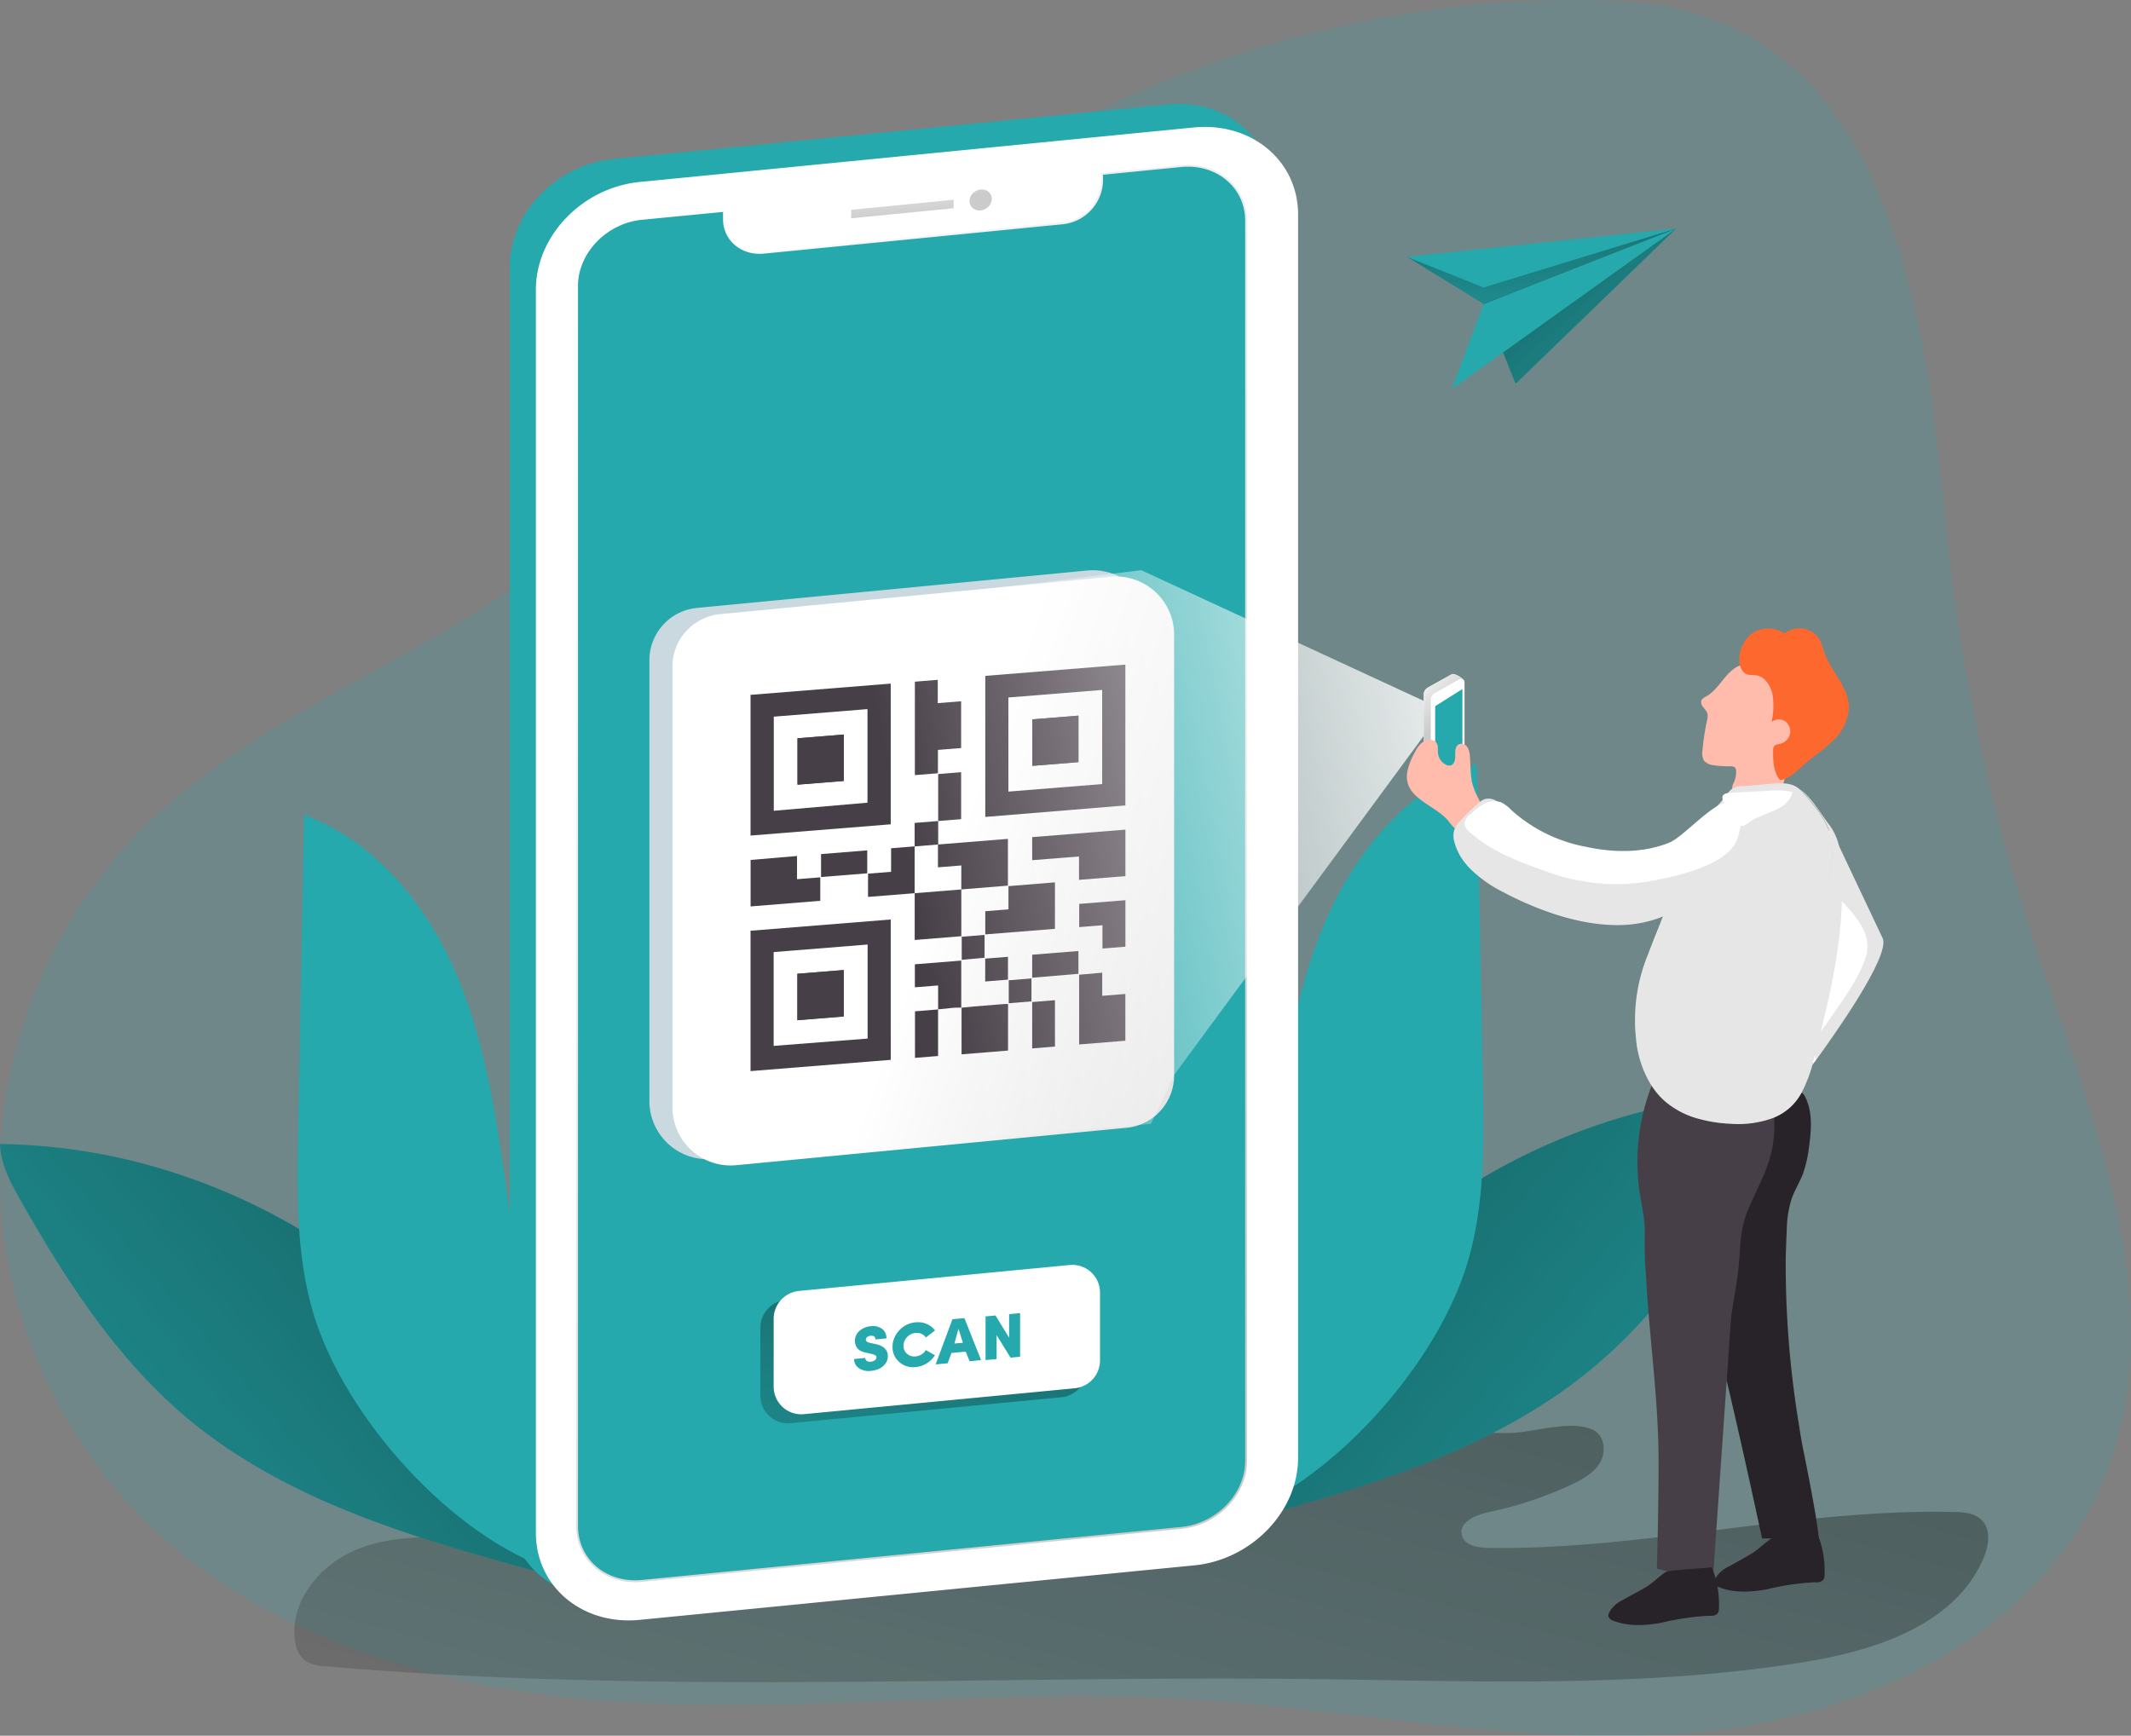 <svg id="Layer_1" data-name="Layer 1" xmlns="http://www.w3.org/2000/svg" xmlns:xlink="http://www.w3.org/1999/xlink" viewBox="0 0 355.68 289.76"><rect x="0" y="0" width="355.68" height="289.76" fill="#808080" stroke="none"/><defs><linearGradient id="linear-gradient" x1="253.52" y1="137.2" x2="173.83" y2="430.55" gradientUnits="userSpaceOnUse"><stop offset="0.01"/><stop offset="0.13" stop-opacity="0.69"/><stop offset="0.25" stop-opacity="0.32"/><stop offset="1" stop-opacity="0"/></linearGradient><linearGradient id="linear-gradient-2" x1="117" y1="200.47" x2="-17.04" y2="314.66" xlink:href="#linear-gradient"/><linearGradient id="linear-gradient-3" x1="1138.46" y1="191.97" x2="1004.42" y2="306.15" gradientTransform="matrix(-1, 0, 0, 1, 1368.9, 0)" xlink:href="#linear-gradient"/><linearGradient id="linear-gradient-4" x1="-29.27" y1="294.18" x2="139.3" y2="428.8" gradientTransform="matrix(1.07, -0.1, 0, 1, 118.61, -197.3)" gradientUnits="userSpaceOnUse"><stop offset="0" stop-color="#fff"/><stop offset="1" stop-color="#cbcbcb"/></linearGradient><linearGradient id="linear-gradient-5" x1="186.03" y1="214.87" x2="161.24" y2="297.8" xlink:href="#linear-gradient"/><linearGradient id="linear-gradient-6" x1="53.63" y1="240.56" x2="53.54" y2="251.83" gradientTransform="matrix(1.07, -0.1, 0, 1, 93.51, -209.92)" xlink:href="#linear-gradient-4"/><linearGradient id="linear-gradient-7" x1="65.18" y1="241.9" x2="65.8" y2="250.15" gradientTransform="matrix(0.97, 0.45, -0.5, 0.86, 250.98, -199.45)" xlink:href="#linear-gradient-4"/><linearGradient id="linear-gradient-8" x1="178.47" y1="124.05" x2="267.29" y2="154.88" gradientTransform="matrix(1, 0.02, 0, 1, 3.8, 31.9)" xlink:href="#linear-gradient-4"/><linearGradient id="linear-gradient-9" x1="261.9" y1="124.5" x2="151.72" y2="146.14" gradientUnits="userSpaceOnUse"><stop offset="0.01" stop-color="#fff"/><stop offset="1" stop-color="#fff" stop-opacity="0"/></linearGradient><linearGradient id="linear-gradient-10" x1="259.55" y1="125.82" x2="266.04" y2="132.68" gradientTransform="matrix(1, 0, 0, 1, 0, 0)" xlink:href="#linear-gradient-4"/><linearGradient id="linear-gradient-11" x1="252.32" y1="35.88" x2="289.51" y2="76.21" xlink:href="#linear-gradient"/><linearGradient id="linear-gradient-12" x1="257.28" y1="25.95" x2="257.28" y2="69.23" xlink:href="#linear-gradient"/></defs><title>14</title><path d="M171.76,54.57C150.85,72,134,94.23,111.76,110c-20.57,14.53-45.4,23.24-63.1,41.14a81.54,81.54,0,0,0,.09,114.78c21.17,21.33,52.47,29.37,82.48,30.95s60.1-2.35,90.11-.74c28.4,1.53,56.64,8,85,5.86s58.39-15.51,69.59-41.64c12.4-28.92-1.81-61.46-11.61-91.35a323.5,323.5,0,0,1-14.56-69.62c-3.4-35.41-9.66-84.58-54.22-86.54C251.28,10.83,205.69,26.24,171.76,54.57Z" transform="translate(-25.09 -12.62)" fill="#25a9ac" opacity="0.18" style="isolation:isolate"/><path d="M291.08,251.38c1.84.94,2.11,3.64,1.07,5.41s-3,2.83-4.83,3.7a63.69,63.69,0,0,1-13.78,4.57c-2.15.46-5,1.68-4.46,3.82.39,1.71,2.6,2.12,4.35,2.15,26,.4,51.71-6.58,77.7-6,1.72,0,3.63.19,4.81,1.45,1.49,1.59,1.09,4.15.25,6.16-4.64,11.16-18,15.51-29.94,17.44-27.19,4.41-54.93,3.15-82.47,2.84-54.85-.6-109.85,2.63-164.5-2.15a6.26,6.26,0,0,1-3.28-.92,5,5,0,0,1-1.67-3.37c-.93-6.65,4.39-12.9,10.65-15.33s13.21-2,19.91-1.51c28.39,2,56.9,3.7,85.28,1.56a245.31,245.31,0,0,0,54.8-10c8.19-2.55,16.48-7.57,24.85-9.1,2.58-.47,5.2-.15,7.8-.28C281.4,251.63,287.56,249.59,291.08,251.38Z" transform="translate(-25.09 -12.62)" fill="url(#linear-gradient)"/><path d="M25.09,203.6c.1,3.35,1.75,6.43,3.4,9.35C36,226.2,44.4,239.24,56,249.08c17.08,14.45,39.45,20.67,61.05,26.51-1.94-.94-4.26-10.89-5.12-13.08-1.67-4.29-3.23-8.62-4.84-12.92-2.53-6.81-7.87-12.29-13-17.3a103.54,103.54,0,0,0-41.62-24.42A98.62,98.62,0,0,0,25.09,203.6Z" transform="translate(-25.09 -12.62)" fill="#25a9ac"/><path d="M25.09,203.6c.1,3.35,1.75,6.43,3.4,9.35C36,226.2,44.4,239.24,56,249.08c17.08,14.45,39.45,20.67,61.05,26.51-1.94-.94-4.26-10.89-5.12-13.08-1.67-4.29-3.23-8.62-4.84-12.92-2.53-6.81-7.87-12.29-13-17.3a103.54,103.54,0,0,0-41.62-24.42A98.62,98.62,0,0,0,25.09,203.6Z" transform="translate(-25.09 -12.62)" fill="url(#linear-gradient-2)"/><path d="M109.6,211c-1.76-12.32-3.57-24.81-8.53-36.23S87.52,153,75.85,148.62l-1,52.95c-.2,10.19-.37,20.58,2.55,30.35,5.14,17.12,22.94,37.21,40.1,42.87,2.54-8.23-1.73-20.68-3-29.22Z" transform="translate(-25.09 -12.62)" fill="#25a9ac"/><path d="M322.35,195.1c-.09,3.34-1.75,6.43-3.4,9.34-7.49,13.25-15.9,26.3-27.52,36.13-17.08,14.45-39.44,20.68-61,26.51,1.93-.94,4.25-10.89,5.11-13.08,1.67-4.29,3.23-8.61,4.84-12.92,2.53-6.81,7.87-12.28,13.06-17.29A103.29,103.29,0,0,1,295,199.37,97.76,97.76,0,0,1,322.35,195.1Z" transform="translate(-25.09 -12.62)" fill="#25a9ac"/><path d="M322.35,195.1c-.09,3.34-1.75,6.43-3.4,9.34-7.49,13.25-15.9,26.3-27.52,36.13-17.08,14.45-39.44,20.68-61,26.51,1.93-.94,4.25-10.89,5.11-13.08,1.67-4.29,3.23-8.61,4.84-12.92,2.53-6.81,7.87-12.28,13.06-17.29A103.29,103.29,0,0,1,295,199.37,97.76,97.76,0,0,1,322.35,195.1Z" transform="translate(-25.09 -12.62)" fill="url(#linear-gradient-3)"/><path d="M237.84,202.51c1.76-12.32,3.57-24.82,8.53-36.23s13.55-21.82,25.22-26.16q.51,26.48,1,52.94c.19,10.2.37,20.59-2.56,30.36-5.13,17.12-22.94,37.21-40.09,42.86-2.55-8.22,1.72-20.68,2.94-29.22Z" transform="translate(-25.09 -12.62)" fill="#25a9ac"/><path d="M115.09,152.54a2.22,2.22,0,0,0-.68.78,6.23,6.23,0,0,0-1.33,4,.35.35,0,0,0,.08.22.43.43,0,0,0,.2.07c.62.09,1.25.16,1.88.21a11.44,11.44,0,0,0-.29,5.08,1.86,1.86,0,0,0,.31,1.06,2,2,0,0,0,1.57.49h3.7a12.62,12.62,0,0,0,2-.11.64.64,0,0,0,.33-.13.54.54,0,0,0,.13-.35c.23-1.62-.24-3.24-.31-4.87a.51.51,0,0,1,0-.3.54.54,0,0,1,.27-.22l1.08-.57a.79.79,0,0,0,.27-.21.75.75,0,0,0,.09-.39,5.07,5.07,0,0,0-1.32-4,4.77,4.77,0,0,0-2.81-.94c-.94-.06-1.87-.1-2.81-.21A4.43,4.43,0,0,0,115.09,152.54Z" transform="translate(-25.09 -12.62)" fill="none"/><path d="M117.67,152.92a1.46,1.46,0,0,0,.37.52,1.24,1.24,0,0,0,.56.22,1.18,1.18,0,0,0,.59-.07,1,1,0,0,0,.44-.44,2.06,2.06,0,0,0,.17-.6,3.49,3.49,0,0,0-.14-1.47,1.18,1.18,0,0,0-.21-.4,1,1,0,0,0-.61-.28c-.32-.06-1.07-.11-1.22.27a3.17,3.17,0,0,0-.18,1.4A2.82,2.82,0,0,0,117.67,152.92Z" transform="translate(-25.09 -12.62)" fill="none"/><path d="M120.94,148.43a2.92,2.92,0,0,1-.69,2,1.67,1.67,0,0,1-2,.42,2.81,2.81,0,0,1-.62-.52,4.53,4.53,0,0,1-.82-1,3.18,3.18,0,0,1-.28-1.14,3.28,3.28,0,0,1,.11-1.39,1.8,1.8,0,0,1,.88-1.05,2.72,2.72,0,0,1,1.06-.18,4.74,4.74,0,0,1,1.25.13c.47.13.87.33.9.84S121,147.78,120.94,148.43Z" transform="translate(-25.09 -12.62)" fill="none"/><path d="M220.07,30.06,127.5,39.17c-9.56.94-17.32,9-17.32,17.95V264.67c0,9,7.76,15.48,17.32,14.54l92.57-9.11c9.57-.94,17.33-9,17.33-17.94V44.61C237.4,35.63,229.64,29.12,220.07,30.06Zm8.49,222.54c0,5.53-4.78,10.48-10.67,11.06l-89.95,8.85c-5.9.58-10.68-3.43-10.68-9v-207c0-5.53,4.78-10.48,10.68-11.06l13.48-1.33v1.23c0,3.54,3.06,6.11,6.83,5.74L198,46.26a7.48,7.48,0,0,0,6.84-7.08V38l13-1.28c5.89-.58,10.67,3.43,10.67,9Z" transform="translate(-25.09 -12.62)" fill="#25a9ac"/><path d="M224.43,33.89,131.85,43c-9.56.94-17.32,9-17.32,18V268.5c0,9,7.76,15.48,17.32,14.54l92.58-9.1c9.56-.94,17.32-9,17.32-17.95V48.44C241.75,39.47,234,33,224.43,33.89Zm8.49,222.54c0,5.53-4.78,10.48-10.68,11.06l-90,8.85c-5.9.58-10.68-3.43-10.68-9v-207c0-5.53,4.78-10.49,10.68-11.07L145.77,48v1.22c0,3.54,3.06,6.11,6.83,5.74l49.76-4.89A7.5,7.5,0,0,0,209.19,43V41.79l13.05-1.29c5.9-.58,10.68,3.44,10.68,9Z" transform="translate(-25.09 -12.62)" fill="#fff"/><path d="M232.92,49.47v207c0,5.53-4.78,10.48-10.68,11.06l-90,8.85c-5.9.58-10.68-3.43-10.68-9v-207c0-5.53,4.78-10.49,10.68-11.07L145.77,48v1.22c0,3.54,3.06,6.11,6.83,5.74l49.76-4.89A7.5,7.5,0,0,0,209.19,43V41.79l13.05-1.29C228.14,39.92,232.92,43.94,232.92,49.47Z" transform="translate(-25.09 -12.62)" fill="none" stroke-miterlimit="10" stroke-width="0.63" stroke="url(#linear-gradient-4)"/><path d="M232.92,49.47v207c0,5.53-4.78,10.48-10.68,11.06l-90,8.85c-5.9.58-10.68-3.43-10.68-9v-207c0-5.53,4.78-10.49,10.68-11.07L145.77,48v1.22c0,3.54,3.06,6.11,6.83,5.74l49.76-4.89A7.5,7.5,0,0,0,209.19,43V41.79l13.05-1.29C228.14,39.92,232.92,43.94,232.92,49.47Z" transform="translate(-25.09 -12.62)" fill="#25a9ac"/><path d="M202.2,245.88,157,250.21A4.62,4.62,0,0,1,152,245.6V234.29a4.68,4.68,0,0,1,4.23-4.66l45.18-4.33a4.62,4.62,0,0,1,5.06,4.61v11.31A4.69,4.69,0,0,1,202.2,245.88Z" transform="translate(-25.09 -12.62)" fill="url(#linear-gradient-5)"/><polygon points="159.17 34.76 142.07 36.44 142.07 35.02 159.17 33.34 159.17 34.76" fill="url(#linear-gradient-6)"/><ellipse cx="188.77" cy="46.01" rx="1.91" ry="1.7" transform="translate(-22.51 88.93) rotate(-30.31)" fill="url(#linear-gradient-7)"/><path d="M144,206.11l65.21-6.25a8.79,8.79,0,0,0,8-8.83V117.46a9.72,9.72,0,0,0-10.52-9.61l-65.21,6.25a8.78,8.78,0,0,0-8,8.82V196.5A9.72,9.72,0,0,0,144,206.11Z" transform="translate(-25.09 -12.62)" fill="#c9d9df"/><path d="M147.85,207.15l65.21-6.25a8.78,8.78,0,0,0,8-8.82V118.5a9.72,9.72,0,0,0-10.52-9.61l-65.21,6.25a8.79,8.79,0,0,0-8,8.83v73.57A9.72,9.72,0,0,0,147.85,207.15Z" transform="translate(-25.09 -12.62)" fill="url(#linear-gradient-8)"/><g id="BD3XWZ"><path d="M150.36,128.62l23.4-1.88v23.49l-23.4,1.88Zm19.52,18V131l-15.64,1.26v15.71Z" transform="translate(-25.09 -12.62)" fill="#473f47"/><path d="M189.54,125.45l23.38-1.88v23.51L189.54,149Zm19.51,18.06V127.8l-15.65,1.26v15.71Z" transform="translate(-25.09 -12.62)" fill="#473f47"/><path d="M173.76,189.55l-23.4,1.88V168l23.4-1.88Zm-19.54-2.33L169.9,186v-15.7l-15.68,1.26Z" transform="translate(-25.09 -12.62)" fill="#473f47"/><path d="M181.61,130l3.9-.31v7.81l-3.87.31v3.9l-3.85.31v-15.6l3.82-.31Z" transform="translate(-25.09 -12.62)" fill="#473f47"/><path d="M212.93,158.88l-7.74.62v-3.9l-7.82.62v-3.85l15.56-1.25Z" transform="translate(-25.09 -12.62)" fill="#473f47"/><path d="M209.06,175v3.86l3.86-.31v7.81l-7.71.62V175.34Z" transform="translate(-25.09 -12.62)" fill="#473f47"/><path d="M158.12,155.52v3.87l3.88-.31V163l-11.63.94v-7.76Z" transform="translate(-25.09 -12.62)" fill="#473f47"/><path d="M181.64,153.6l11.68-.94v7.81l-7.78.63,0,0v-4l-3.9.31v-3.9Z" transform="translate(-25.09 -12.62)" fill="#473f47"/><path d="M189.54,164.74l3.87-.31v-3.88l7.76-.63v7.76l-11.63.93Z" transform="translate(-25.09 -12.62)" fill="#473f47"/><path d="M185.54,161.1v7.81l-7.78.63v-7.81l0,0,7.82-.63Z" transform="translate(-25.09 -12.62)" fill="#473f47"/><path d="M185.53,180.85l2.1-.21,5.13-.41.58,0V188l-7.76.63v-7.2c0-.19,0-.37,0-.56Z" transform="translate(-25.09 -12.62)" fill="#473f47"/><path d="M177.76,161.73l-7.79.62v-3.88l3.85-.31v-3.93l3.93-.32h0v7.85Z" transform="translate(-25.09 -12.62)" fill="#473f47"/><path d="M212.93,170.66l-3.83.31v-3.89l-3.88.31v-3.87l7.71-.62Z" transform="translate(-25.09 -12.62)" fill="#473f47"/><path d="M181.67,181.13v-4l-3.88.31V173.6l7.74-.62v7.85c-.6,0-1.19,0-1.78.08s-1.4.14-2.1.21Z" transform="translate(-25.09 -12.62)" fill="#473f47"/><path d="M181.68,149.69v-7.85l3.83-.31v7.84l-3.85.31Z" transform="translate(-25.09 -12.62)" fill="#473f47"/><path d="M181.66,181.12l0,7.15v.64l-3.85.31v-7.77l3.89-.32Z" transform="translate(-25.09 -12.62)" fill="#473f47"/><path d="M169.84,154.58v3.83l-7.71.62V155.2Z" transform="translate(-25.09 -12.62)" fill="#473f47"/><path d="M197.37,175.84V172l7.72-.62v3.81Z" transform="translate(-25.09 -12.62)" fill="#473f47"/><path d="M197.37,187.64V179.9l3.8-.31v7.74Z" transform="translate(-25.09 -12.62)" fill="#473f47"/><path d="M177.75,153.91V150l3.93-.32h0c0,1.31,0,2.61,0,3.92l0,0-3.92.32Z" transform="translate(-25.09 -12.62)" fill="#473f47"/><path d="M189.53,176.47v-3.82l3.8-.3v3.81Z" transform="translate(-25.09 -12.62)" fill="#473f47"/><path d="M185.61,172.85V169l3.81-.31v3.82Z" transform="translate(-25.09 -12.62)" fill="#473f47"/><path d="M197.25,179.79l-3.79.31v-3.83l3.79-.31Z" transform="translate(-25.09 -12.62)" fill="#473f47"/><path d="M165.93,135.24l-7.73.62v7.74l7.73-.62Z" transform="translate(-25.09 -12.62)" fill="#473f47"/><path d="M205.09,139.85v-7.76l-7.7.62v7.76Z" transform="translate(-25.09 -12.62)" fill="#473f47"/><path d="M158.18,182.93l7.73-.62v-7.75l-7.73.62Z" transform="translate(-25.09 -12.62)" fill="#473f47"/><path d="M165.93,135.24V143l-7.73.62v-7.74Z" transform="translate(-25.09 -12.62)" fill="#473f47"/><path d="M205.09,139.85l-7.7.62v-7.76l7.7-.62Z" transform="translate(-25.09 -12.62)" fill="#473f47"/><path d="M158.18,182.93v-7.75l7.73-.62v7.75Z" transform="translate(-25.09 -12.62)" fill="#473f47"/></g><path d="M204.46,244.38l-45.18,4.32a4.61,4.61,0,0,1-5.06-4.6V232.79a4.68,4.68,0,0,1,4.23-4.66l45.18-4.33a4.62,4.62,0,0,1,5.06,4.61v11.31A4.68,4.68,0,0,1,204.46,244.38Z" transform="translate(-25.09 -12.62)" fill="#fff"/><path d="M167.64,239.49l1.86-.18a.65.65,0,0,0,.25.49,1,1,0,0,0,.68.14,1.37,1.37,0,0,0,.66-.23.59.59,0,0,0,.28-.52.61.61,0,0,0,0-.15.69.69,0,0,0-.21-.18,1.68,1.68,0,0,0-.53-.2l-.89-.2a3.4,3.4,0,0,1-1-.33,1.6,1.6,0,0,1-.61-.52,1.94,1.94,0,0,1-.35-1.11,2.2,2.2,0,0,1,.75-1.69,3.19,3.19,0,0,1,1.9-.79,2.59,2.59,0,0,1,1.88.44,1.87,1.87,0,0,1,.73,1.59l-1.84.17c0-.45-.26-.65-.79-.6a1,1,0,0,0-.59.21.56.56,0,0,0-.21.44c0,.26.23.44.7.53l.87.19c1.4.28,2.1,1,2.1,2a2.08,2.08,0,0,1-.45,1.33,2.67,2.67,0,0,1-1.06.82,4,4,0,0,1-1.3.33,2.89,2.89,0,0,1-2-.43A1.84,1.84,0,0,1,167.64,239.49Z" transform="translate(-25.09 -12.62)" fill="#25a9ac"/><path d="M179.63,238l1.51.87a4.24,4.24,0,0,1-1.38,1.35,4.2,4.2,0,0,1-1.84.62,3.49,3.49,0,0,1-2.73-.84,3.24,3.24,0,0,1-1.13-2.54,3.92,3.92,0,0,1,1.13-2.75,4.11,4.11,0,0,1,2.73-1.34,3.69,3.69,0,0,1,1.85.27,3.33,3.33,0,0,1,1.38,1.1l-1.53,1.16a1.64,1.64,0,0,0-.72-.6,1.9,1.9,0,0,0-1-.16,2.14,2.14,0,0,0-1.42.71,2.05,2.05,0,0,0-.58,1.44,1.67,1.67,0,0,0,.58,1.33,1.78,1.78,0,0,0,1.42.44,2.16,2.16,0,0,0,1-.33A2.28,2.28,0,0,0,179.63,238Z" transform="translate(-25.09 -12.62)" fill="#25a9ac"/><path d="M186.92,239.87l-.64-1.61-2.38.22-.64,1.73-2,.18,2.8-7.54,2-.18,2.78,7Zm-1.85-5.42-.68,2.46,1.42-.13Z" transform="translate(-25.09 -12.62)" fill="#25a9ac"/><path d="M193.52,232l1.83-.17v7.29l-1.6.14-2.32-3.76v4l-1.84.17v-7.29l1.66-.15,2.27,3.71Z" transform="translate(-25.09 -12.62)" fill="#25a9ac"/><polygon points="239.54 117.89 190.49 95.19 110.19 104.9 112.23 190.58 118.91 193.49 192.11 187.62 195.96 179.46 238.81 121.25 239.54 117.89" fill="url(#linear-gradient-9)"/><path d="M262.72,135.76v-7.18a1.34,1.34,0,0,1,.68-1.17l4-2.23c.42-.24,2.08.73,2.08,1.21l-1.13,12.32-2.81,2.17-2.81-1.65Z" transform="translate(-25.09 -12.62)" fill="#fff"/><path d="M262.72,135.76v-7.18a1.34,1.34,0,0,1,.68-1.17l4-2.23c.42-.24,2.08.73,2.08,1.21l-1.13,12.32-2.81,2.17-2.81-1.65Z" transform="translate(-25.09 -12.62)" fill="url(#linear-gradient-10)"/><path d="M263.9,136.65v-7.19a1.32,1.32,0,0,1,.68-1.16l4-2.24a.64.64,0,0,1,.95.55v13l-2.81,2.16-2.81-1.64Z" transform="translate(-25.09 -12.62)" fill="#fff"/><path d="M264.63,136.35v-5.84l4.55-2.87v9.66l-1,3.25-2.12.7s-1.13-.48-1.13-.63" transform="translate(-25.09 -12.62)" fill="#25a9ac"/><path d="M328.23,189.54l-.6.81,2.16-30.76.43-6.18.21-3,1.13,2.43c2.12,4.47,6.52,13.82,7.75,16.38C340.72,172.16,330.8,186,328.23,189.54Z" transform="translate(-25.09 -12.62)" fill="#fff"/><path d="M328.23,189.54a3.72,3.72,0,0,1-.27-1.87,8.74,8.74,0,0,1,1.76-3.84c2.38-3.5,5.36-7.21,6.73-11.27,1.8-5.37-4.1-8.7-6.66-13a7.09,7.09,0,0,1-1.13-3.36,2.94,2.94,0,0,1,1.56-2.82,5,5,0,0,1,1.34-.58c2.12,4.47,6.52,13.82,7.75,16.38C340.72,172.16,330.8,186,328.23,189.54Z" transform="translate(-25.09 -12.62)" fill="#020202" opacity="0.1"/><path d="M313.58,274.17a4.87,4.87,0,0,0-2.24,2.08,1,1,0,0,0-.09.66,1.24,1.24,0,0,0,.79.69c2.52,1,5.37.81,8,.33a42.49,42.49,0,0,1,8.05-1.17,1.62,1.62,0,0,0,1.3-.36,1.38,1.38,0,0,0,.23-.85,16.16,16.16,0,0,0-1.2-6.9c.06.14-7.13.43-7.75.85-1.14.79-2.09,1.8-3.31,2.53S314.85,273.45,313.58,274.17Z" transform="translate(-25.09 -12.62)" fill="#282328"/><path d="M323.14,222.7a164.81,164.81,0,0,0,2.16,27.48c.24,1.58.5,3.15.82,4.72,2.36,11.6,2.55,14.55,2.55,14.55h-9.48s-7-32.85-9.6-40.33A118.85,118.85,0,0,1,305,211.74a15.56,15.56,0,0,1,1-8.27,10.62,10.62,0,0,1,1.55-2.87,11.93,11.93,0,0,1,4.7-3.18,30.9,30.9,0,0,1,12.17-2.74,2.4,2.4,0,0,1,1.38.3,2.2,2.2,0,0,1,.62.82c1.23,2.5,1,5.44.62,8.2a20.78,20.78,0,0,1-1,4.5c-.56,1.49-1.44,2.84-1.95,4.35a18.67,18.67,0,0,0-.76,4.47C323.27,219.11,323.18,220.9,323.14,222.7Z" transform="translate(-25.09 -12.62)" fill="#282328"/><path d="M299.38,215.44a17.83,17.83,0,0,1,.23,3.62,64.35,64.35,0,0,0,.21,6.51c.53,10.31,2.09,20.58,2.1,30.9,0,8.8-.29,18-.29,18s7.67,2.36,9.44.59l2.95-42.5c.45-3.21,1.14-6.47,1.37-9.7.2-2.81.26-5.19,1.31-7.89,1.18-3,2.86-5.83,3.77-8.95a18.84,18.84,0,0,0,.75-6.16,3,3,0,0,0-.5-1.8,3.3,3.3,0,0,0-1.25-.81c-5.31-2.36-10.82-4.76-16.63-4.71a2.38,2.38,0,0,0-1.35.29,2.48,2.48,0,0,0-.81,1.25,35.33,35.33,0,0,0-1.91,17.7C299,213.07,299.2,214.25,299.38,215.44Z" transform="translate(-25.09 -12.62)" fill="#473f47"/><path d="M270.74,143c-.23-1.35-.2-2.76-.32-4.13a3.11,3.11,0,0,0-.42-1.53,1.17,1.17,0,0,0-1.4-.47c-.62.31-.64,1.16-.62,1.85s-.16,1.57-.84,1.7a1.29,1.29,0,0,1-.74-.15,2.48,2.48,0,0,1-1.28-1.81c-.06-.45,0-.92-.08-1.37-.26-1.3-1.94-1.08-2.72-.4a5.15,5.15,0,0,0-1.1,1.55,11.34,11.34,0,0,0-1.23,3.15c-.83,4.51,4.61,5.48,6.91,8.36A9.84,9.84,0,0,0,268,151a2.93,2.93,0,0,0,2.88.54,2.9,2.9,0,0,0,1.86-2.26c.27-1.68-.95-3.19-1.55-4.79A8.22,8.22,0,0,1,270.74,143Z" transform="translate(-25.09 -12.62)" fill="#ffbbab"/><path d="M309.85,131.28a1.38,1.38,0,0,1,.21.42,2.1,2.1,0,0,1,0,.93,39.34,39.34,0,0,0-.83,5.49,2.33,2.33,0,0,0,.28,1.5,2.36,2.36,0,0,0,1.58.74,14.64,14.64,0,0,0,2.65.18c.35,0,.78,0,1,.29a.93.93,0,0,1,.12.43,4.08,4.08,0,0,1-.39,2,1.81,1.81,0,0,0-.26,1c.07.64,1,.58,1.48.61,1.82.09,3.65.1,5.47,0a1.89,1.89,0,0,0,.91-.19c.49-.29.6-.94.74-1.49.62-2.55,2.59-4.53,3.65-6.93a10.53,10.53,0,0,0,.07-8.1,11.17,11.17,0,0,0-2.12-3.33c-.82-.91-2.4-1.1-3.54-1.34-2-.42-4.22-.54-6,.53-2,1.2-2.92,3.66-4.93,4.81-.35.2-.78.4-.9.79a1.24,1.24,0,0,0,.37,1.09C309.54,130.91,309.71,131.08,309.85,131.28Z" transform="translate(-25.09 -12.62)" fill="#ffbbab"/><path d="M315.42,123.32a2.9,2.9,0,0,0,.28.89c.64,1.33,1.48,1,2.63,1.17,1.4.25,2.31,1.82,2.6,3.1a12.26,12.26,0,0,1-.15,4.67A1.91,1.91,0,0,1,323,133a2.09,2.09,0,0,1,.86,2.1,2.19,2.19,0,0,1-1.58,1.67c-.39.1-.85.12-1.09.44a1.29,1.29,0,0,0-.16.76c0,1.7.07,3.55,1.15,4.87,1.5-.15,2.64-1.35,3.76-2.35,1.59-1.42,3.41-2.58,4.94-4.07a8.34,8.34,0,0,0,2.81-5.57c.05-3.45-3-6.11-4.12-9.36a12.92,12.92,0,0,0-.79-2.13,4,4,0,0,0-5.84-1,4.94,4.94,0,0,0-5.43,0A5.58,5.58,0,0,0,315.42,123.32Z" transform="translate(-25.09 -12.62)" fill="#fc682d"/><path d="M330.06,161.26a56.32,56.32,0,0,0-.4,9.72c.09,3.17.24,6.32.37,9.49-.61,2.73-1.29,5.46-2,8.16a25.3,25.3,0,0,1-2.21,6.35,9.42,9.42,0,0,1-2,2.57,9.62,9.62,0,0,1-2.69,1.67,16.94,16.94,0,0,1-7.23,1,23.22,23.22,0,0,1-5.12-.78h0a14.34,14.34,0,0,1-5.83-3,12.58,12.58,0,0,1-2.2-2.58,17.49,17.49,0,0,1-2.59-7.79,28.75,28.75,0,0,1,1.71-13.4c.09-.25.19-.49.29-.74.69-1.76,1.38-3.52,2.09-5.28,0,0,0-.05,0-.07.11-.28.22-.54.32-.81l.06-.15-.39.16-.41.15a3.1,3.1,0,0,1-.4.13c-.29.11-.6.19-.89.27l-1,.25c-.57.12-1.15.23-1.73.3l-.79.09c-7.27.64-15.2-2.3-21.28-5.55h0a21.44,21.44,0,0,1-5.38-3.89,13.54,13.54,0,0,1-.93-1.1,9.37,9.37,0,0,1-1.58-3.21,3.62,3.62,0,0,1,0-2.16.56.56,0,0,1,.05-.08,4.35,4.35,0,0,1,.9-1.29,37.9,37.9,0,0,1,2.93-2.88l.32-.28A2.59,2.59,0,0,1,273,146a2.42,2.42,0,0,1,2,.44,9.75,9.75,0,0,1,1.42,1.21,27.85,27.85,0,0,0,20.94,7.64,16.25,16.25,0,0,0,6.08-1.46,23,23,0,0,0,4.64-3.32,43.82,43.82,0,0,0,3.62-3.32c.3-.32.61-.65.88-1s.44-.54.65-.81l.26-.34a2.88,2.88,0,0,1,.88-.86h0a3.54,3.54,0,0,1,1.61-.32c2.17-.09,4.53-.5,6.67-.45h.23a4.2,4.2,0,0,1,.62.07,4,4,0,0,1,2,.93l0,0a16.39,16.39,0,0,1,1.9,2.18,15.74,15.74,0,0,1,3.08,5C331.52,154.65,330.54,158,330.06,161.26Z" transform="translate(-25.09 -12.62)" fill="#fff"/><path d="M332.56,160.93a70.33,70.33,0,0,1-.79,10.36c-.45,3.09-1,6.14-1.74,9.18-.13-3.17-.28-6.32-.37-9.49a56.32,56.32,0,0,1,.4-9.72c.48-3.25,1.46-6.61.45-9.73a15.74,15.74,0,0,0-3.08-5,16.39,16.39,0,0,0-1.9-2.18c2,1.51,3.58,4.32,4.9,6C332.68,153.3,332.54,157.41,332.56,160.93Z" transform="translate(-25.09 -12.62)" fill="#fff"/><path d="M332.56,160.93a70.33,70.33,0,0,1-.79,10.36c-.45,3.09-1,6.14-1.74,9.18-.13-3.17-.28-6.32-.37-9.49a56.32,56.32,0,0,1,.4-9.72c.48-3.25,1.46-6.61.45-9.73a15.74,15.74,0,0,0-3.08-5,16.39,16.39,0,0,0-1.9-2.18c2,1.51,3.58,4.32,4.9,6C332.68,153.3,332.54,157.41,332.56,160.93Z" transform="translate(-25.09 -12.62)" fill="#020202" opacity="0.1"/><path d="M330.06,161.26a56.32,56.32,0,0,0-.4,9.72c.09,3.17.24,6.32.37,9.49-.61,2.73-1.29,5.46-2,8.16a25.3,25.3,0,0,1-2.21,6.35,9.42,9.42,0,0,1-2,2.57,9.62,9.62,0,0,1-2.69,1.67,16.94,16.94,0,0,1-7.23,1,23.22,23.22,0,0,1-5.12-.78h0a14.34,14.34,0,0,1-5.83-3,12.58,12.58,0,0,1-2.2-2.58,17.49,17.49,0,0,1-2.59-7.79,28.75,28.75,0,0,1,1.71-13.4c.09-.25.19-.49.29-.74a53.6,53.6,0,0,0,2.09-5.28s0-.05,0-.07c.08-.3.15-.58.22-.87a1,1,0,0,1-.23.07l-.41.15a3.1,3.1,0,0,1-.4.13c-.29.11-.6.19-.89.27l-1,.25c-.57.12-1.15.23-1.73.3l-.79.09c-7.37.75-14.93-2.13-21.28-5.55h0a21.44,21.44,0,0,1-5.38-3.89,13.54,13.54,0,0,1-.93-1.1,9.37,9.37,0,0,1-1.58-3.21,3.62,3.62,0,0,1,0-2.16.56.56,0,0,1,.05-.08,4.35,4.35,0,0,1,.9-1.29,37.9,37.9,0,0,1,2.93-2.88l.32-.28A2.59,2.59,0,0,1,273,146a2.42,2.42,0,0,1,2,.44,9.75,9.75,0,0,1,1.42,1.21,27.85,27.85,0,0,0,20.94,7.64,16.25,16.25,0,0,0,6.08-1.46,23,23,0,0,0,4.64-3.32,43.82,43.82,0,0,0,3.62-3.32c.3-.32.61-.65.88-1s.44-.54.65-.81l.26-.34a2.88,2.88,0,0,1,.88-.86h0a3.54,3.54,0,0,1,1.61-.32c2.17-.09,4.53-.5,6.67-.45h.23a4.2,4.2,0,0,1,.62.07,5.13,5.13,0,0,1,2,.93l0,0a16.39,16.39,0,0,1,1.9,2.18,15.74,15.74,0,0,1,3.08,5C331.52,154.65,330.54,158,330.06,161.26Z" transform="translate(-25.09 -12.62)" fill="#020202" opacity="0.1"/><path d="M295.9,279.76a4.82,4.82,0,0,0-2.24,2.08,1,1,0,0,0-.09.66,1.2,1.2,0,0,0,.79.68c2.52,1,5.37.82,8.05.34a42.47,42.47,0,0,1,8.06-1.17,1.61,1.61,0,0,0,1.29-.36,1.38,1.38,0,0,0,.23-.85,16.16,16.16,0,0,0-1.2-6.9c.06.14-7.13.42-7.74.85-1.15.79-2.1,1.8-3.32,2.53S297.17,279,295.9,279.76Z" transform="translate(-25.09 -12.62)" fill="#282328"/><path d="M283.86,158.35c-4.79-1.71-9.67-3.4-13.49-6.84a2.13,2.13,0,0,1-.85-1.32,2.21,2.21,0,0,1,1-1.63,10.27,10.27,0,0,1,2.31-1.75,3.47,3.47,0,0,1,2.81-.25,5.89,5.89,0,0,1,1.7,1.29,25.54,25.54,0,0,0,12.5,6.14c4.53,1,9.52,1.06,13.87-.7,2.52-1,8-7.63,10.45-6.66s1.37,5.86.18,7.38c-2.57,3.27-9.08,4.82-13,5.56A33.43,33.43,0,0,1,283.86,158.35Z" transform="translate(-25.09 -12.62)" fill="#fff"/><path d="M322,147.54a4.24,4.24,0,0,0,2.28-2.7,13.14,13.14,0,0,0-4-.2l-3.83.19-2.52.13c-1.57.09-1.6.78-1,1.86.28.51,1,.92,1.3,1.47s.35,1.14.71,1.56c1,1.2,1.28.52,2.57-.26S320.53,148.34,322,147.54Z" transform="translate(-25.09 -12.62)" fill="#fff"/><polygon points="234.81 42.87 279.76 38.15 247.62 50.74 234.81 42.87" fill="#25a9ac"/><polygon points="279.76 38.15 252.97 64.07 247.62 50.74 279.76 38.15" fill="#25a9ac"/><polygon points="279.76 38.15 252.97 64.07 247.62 50.74 279.76 38.15" fill="url(#linear-gradient-11)"/><polygon points="242.32 64.96 247.62 50.74 279.76 38.15 242.32 64.96" fill="#25a9ac"/><polygon points="279.76 38.15 247.62 47.99 234.81 42.87 247.62 50.74 279.76 38.15" fill="url(#linear-gradient-12)"/></svg>